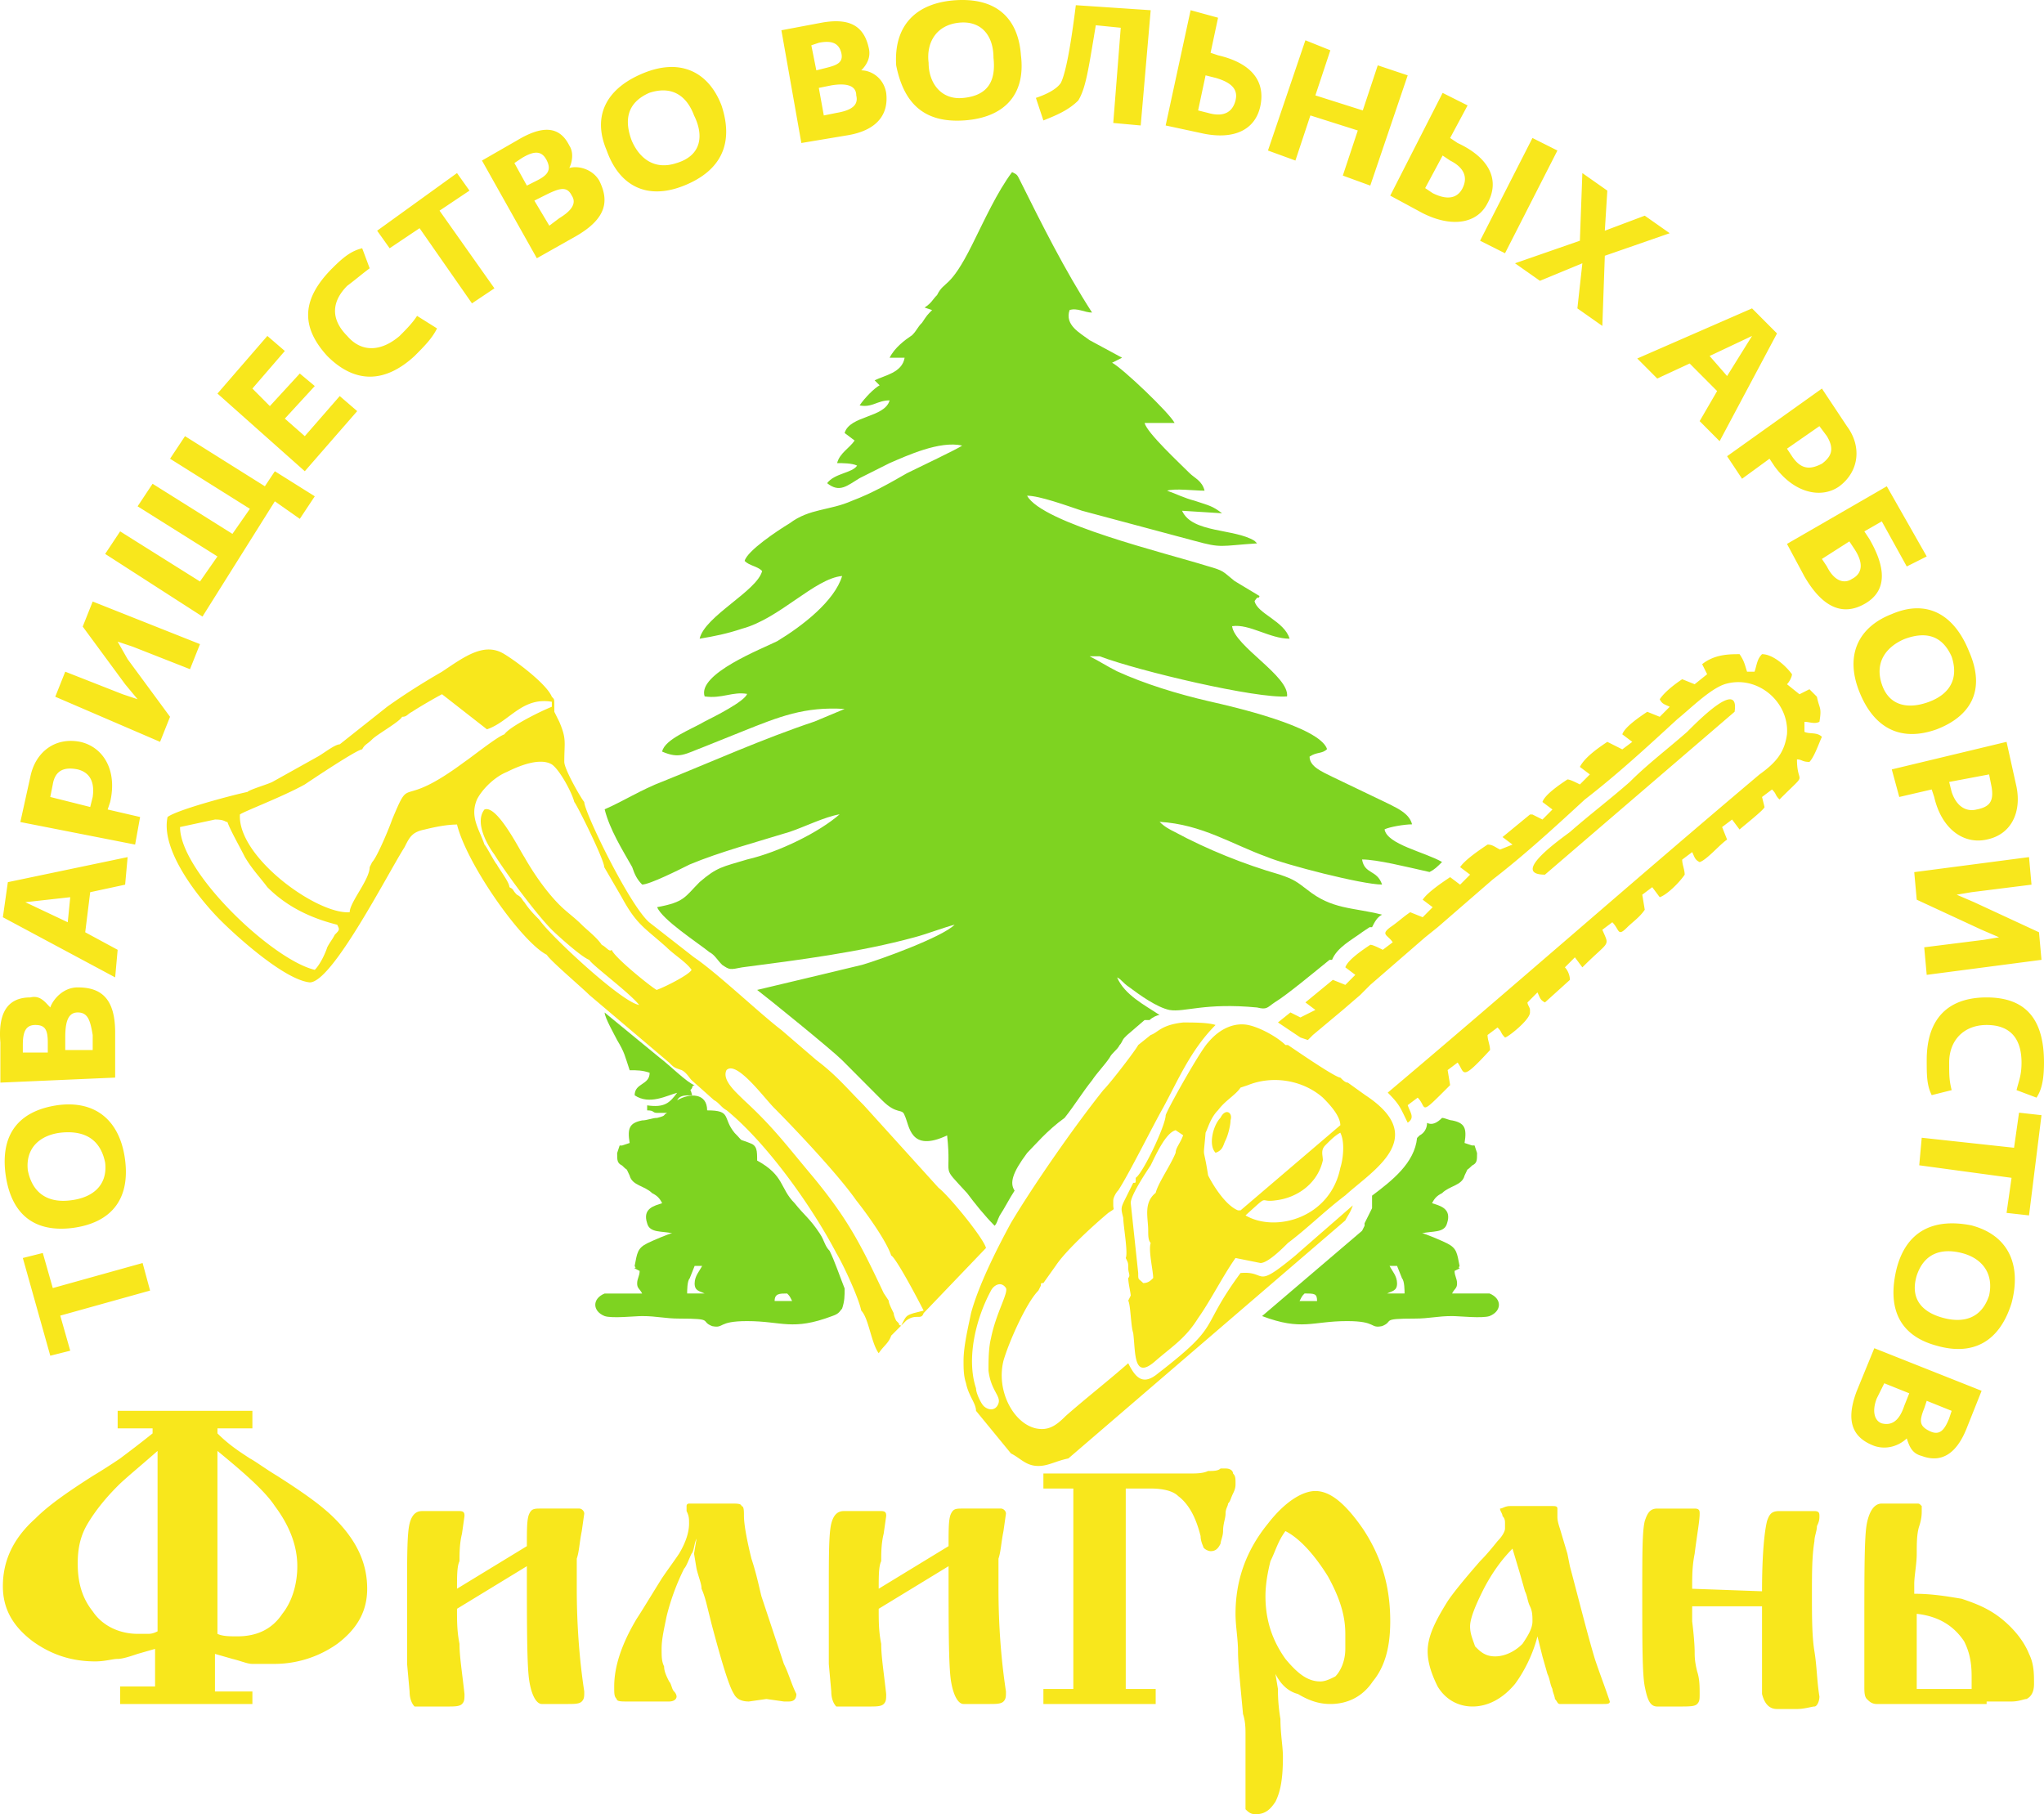 <svg xmlns="http://www.w3.org/2000/svg" width="285" height="253" viewBox="0 0 285 253">
    <g fill="none" fill-rule="evenodd">
        <path fill="#7ED321" d="M109.751 180.38c.349.35.349.35.697 1.05h-2.44c0-1.05.697-1.05 1.743-1.05zm91.32-24.489c.348 0 1.045.35 1.394.35 1.742.35 2.091 1.05 1.742 3.149l1.046.35h.349l.348 1.05c0 1.049 0 1.399-.697 1.749-1.046 1.05-.348 0-1.046 1.399-.348 1.4-2.09 1.4-3.136 2.449-.698.35-1.046.7-1.395 1.4 1.046.35 2.789.699 2.092 2.798-.349 1.4-2.092 1.05-3.486 1.4.349 0 2.789 1.049 3.486 1.399 1.394.7 1.394 1.4 1.742 3.148-.348.7 0 0 0 .35l-.697.35c0 .7.349 1.05.349 1.75 0 .699-.349.699-.697 1.399h5.228c1.743.7 1.743 2.449 0 3.148-1.046.35-4.183 0-5.228 0-2.092 0-3.137.35-5.228.35-4.88 0-2.789.35-4.532 1.05-1.742.35-.697-.7-4.88-.7-4.879 0-6.273 1.4-11.85-.7l13.942-11.894.349-.7v-.35l1.045-2.1v-1.749c2.789-2.098 5.926-4.547 6.274-8.046l.349-.35c.697-.35 1.045-1.05 1.045-1.749.697.35 1.394 0 2.092-.7zm-7.669 24.49h2.44c0-.35 0-1.75-.348-2.1l-.697-1.749h-1.046c.349.7 1.046 1.4 1.046 2.45 0 1.049-.697 1.049-1.395 1.399zm-11.502 0c-.348.35-.348.35-.697 1.05h2.44c0-1.05-.348-1.05-1.743-1.05zM128.921 42.89l1.046.35c-.697.7-.697.7-1.394 1.75-.697.7-.697 1.05-1.395 1.749-1.045.7-2.44 1.75-3.137 3.149h2.092c-.349 2.099-2.789 2.448-4.183 3.148l.697.7c-.697.35-2.091 1.749-2.788 2.799 1.743.35 2.44-.7 4.182-.7-.697 2.449-5.576 2.099-6.273 4.548l1.394 1.05c-.697 1.049-2.091 1.749-2.44 3.148.697 0 2.091 0 2.788.35-.697 1.05-3.137 1.05-4.182 2.449 1.743 1.4 2.788.35 4.53-.7l4.183-2.099c2.44-1.05 6.971-3.149 10.108-2.449-.348.35-6.273 3.149-7.668 3.848-2.44 1.4-4.88 2.8-7.668 3.849-3.137 1.399-5.925 1.05-8.713 3.148-1.743 1.05-5.926 3.849-6.274 5.248.697.7 1.742.7 2.44 1.4-.698 2.798-8.017 6.297-8.714 9.445 2.091-.35 3.834-.7 5.925-1.4 5.228-1.399 10.108-6.996 13.942-7.346-1.046 3.498-5.577 6.997-9.062 9.096-2.091 1.05-11.154 4.548-10.108 7.697 2.44.35 3.834-.7 5.925-.35-.348 1.05-4.53 3.148-5.925 3.848-1.743 1.05-5.577 2.449-5.925 4.198 2.44 1.05 3.137.35 5.925-.7l5.228-2.099c5.228-2.099 8.714-3.498 14.29-3.148l-4.182 1.749c-7.32 2.449-14.29 5.598-21.261 8.396-2.789 1.05-5.577 2.799-8.017 3.849.697 2.798 2.44 5.597 3.834 8.046.349 1.05.697 1.75 1.394 2.449 1.046 0 5.228-2.1 6.623-2.799 4.182-1.75 9.41-3.148 13.942-4.548 2.09-.7 4.88-2.099 6.97-2.449-2.788 2.45-8.365 5.248-12.896 6.297-3.485 1.05-4.182 1.05-6.622 3.15-2.091 2.098-2.091 2.798-5.925 3.498.697 1.749 5.576 4.897 7.32 6.297.696.35 1.045 1.05 1.742 1.749 1.045.7 1.045.7 2.788.35 8.017-1.05 16.382-2.1 24.05-4.198 1.394-.35 4.183-1.4 5.577-1.75-1.743 1.75-10.457 4.898-12.897 5.598-1.394.35-14.639 3.498-14.639 3.498 1.395 1.05 10.457 8.397 11.851 9.796l5.577 5.598c2.091 2.099 2.788 1.05 3.137 2.099.697 1.399.697 5.247 5.925 2.798.697 6.298-1.046 3.849 2.788 8.047 1.046 1.4 2.44 3.148 3.834 4.548.349-.35.349-.7.698-1.4.697-1.05 1.394-2.448 2.09-3.498-.696-1.05-.348-2.449 1.744-5.248 1.045-1.05 2.788-3.148 5.228-4.898 1.394-1.749 2.44-3.498 3.834-5.247.697-1.05 1.743-2.1 2.44-3.149.348-.7 1.045-1.05 1.394-1.749.348-.35.348-.7.697-1.05l.349-.35 2.44-2.098h.696c.349-.35 1.046-.7 1.395-.7-2.092-1.4-4.88-2.799-5.926-5.248.697.35.697.7 1.743 1.4 1.394 1.05 3.834 2.798 5.577 3.148 2.091.35 4.88-1.05 12.199-.35 1.394.35 1.394 0 2.44-.7 1.743-1.049 5.925-4.547 7.668-5.947h.348c.698-1.749 2.789-2.798 4.183-3.848l1.046-.7h.348c.349-.7.697-1.4 1.394-1.749-4.182-1.05-6.97-.7-10.456-3.498-1.394-1.05-1.743-1.4-3.834-2.1-4.88-1.399-10.108-3.498-14.64-5.947-.696-.35-1.393-.7-2.09-1.4 5.925.35 10.108 3.15 14.987 4.899 2.44 1.05 13.245 3.848 16.033 3.848-.697-2.1-2.44-1.4-2.788-3.499 2.091 0 6.274 1.05 9.41 1.75.698-.35 1.046-.7 1.744-1.4-2.44-1.4-7.669-2.449-8.017-4.548.697-.35 2.788-.7 3.834-.7-.349-1.399-1.743-2.098-3.137-2.798l-8.017-3.848c-1.394-.7-3.136-1.4-3.136-2.8 1.045-.699 1.742-.349 2.44-1.049-1.046-3.148-13.245-5.947-16.382-6.647-4.532-1.05-9.063-2.449-12.897-4.198-1.394-.7-2.44-1.4-3.834-2.099h1.395c5.576 2.1 21.958 5.947 26.14 5.598.35-2.8-7.319-6.997-7.667-9.796 2.44-.35 5.228 1.75 8.016 1.75-.697-2.45-4.531-3.5-4.88-5.249.698-1.05.349 0 .698-.7l-3.486-2.098c-1.743-1.4-1.394-1.4-3.834-2.1-5.577-1.749-23.004-5.947-25.095-9.795 1.742 0 5.576 1.4 7.668 2.099l15.684 4.198c3.834 1.05 3.486.7 8.714.35l-.349-.35c-2.788-1.749-8.713-1.05-10.107-4.198l5.576.35c-1.394-1.05-1.742-1.05-3.834-1.75-1.394-.35-2.788-1.049-3.834-1.399 1.046-.35 3.834 0 5.229 0-.349-1.4-1.395-1.749-2.092-2.449-1.394-1.399-5.925-5.597-6.274-6.997h4.183c-.697-1.399-7.32-7.696-8.714-8.396l1.394-.7-4.53-2.448c-1.395-1.05-3.486-2.1-2.79-4.199 1.047-.35 2.092.35 3.138.35-3.834-5.947-6.971-12.244-10.108-18.541-.349-.7-.349-.7-1.046-1.05-2.091 2.799-3.834 6.647-5.576 10.145-3.137 6.298-3.834 4.898-4.88 6.997-.697.7-.697 1.05-1.743 1.75zM98.25 180.382h-2.44c0-.35 0-1.75.349-2.1l.697-1.749H97.9c-.348.7-1.045 1.4-1.045 2.45 0 1.049.697 1.049 1.394 1.399zm-8.017-26.239v.7c1.046 0 .697.35 1.395.35h1.394c-.697.35 0 .35-1.394.7-.698 0-1.395.35-2.092.35-1.742.35-2.091 1.049-1.742 3.148l-1.046.35h-.349l-.348 1.05c0 1.049 0 1.399.697 1.749 1.046 1.05.348 0 1.046 1.399.348 1.4 2.09 1.4 3.136 2.449.698.35 1.046.7 1.395 1.4-1.046.35-2.789.699-2.092 2.798.349 1.4 2.092 1.05 3.486 1.4-.349 0-2.789 1.049-3.486 1.399-1.394.7-1.394 1.4-1.742 3.148.348.7 0 0 0 .35l.697.35c0 .7-.349 1.05-.349 1.75 0 .699.349.699.697 1.399h-5.228c-1.743.7-1.743 2.449 0 3.148 1.046.35 4.183 0 5.228 0 2.092 0 3.137.35 5.228.35 4.88 0 2.789.35 4.532 1.05 1.742.35.697-.7 4.88-.7 4.879 0 6.273 1.4 11.85-.7 1.046-.35 1.046-.7 1.394-1.05.349-1.049.349-1.749.349-2.798-.697-1.75-1.395-3.848-2.092-5.248-.697-.7-.697-1.4-1.394-2.449-1.394-2.099-2.091-2.449-3.485-4.198-2.092-2.099-1.395-3.848-5.229-5.947 0-1.4 0-2.1-1.045-2.45-1.743-.699-.697 0-2.091-1.398-1.743-2.1-.349-3.149-3.834-3.149 0-2.449-2.44-2.449-4.183-1.4.348-.7 1.046-.7 2.091-.7-.348-1.398-.348-.349 0-1.049 0 0 0-.35.349-.35-1.046-.35-3.486-2.798-4.88-3.848l-7.668-6.297c0 .7 1.394 3.149 1.743 3.848 1.045 1.75 1.045 2.1 1.743 4.198 1.045 0 1.742 0 2.788.35 0 1.75-2.091 1.4-2.091 3.149 2.09 1.4 4.53 0 5.925-.35-1.046 1.4-1.743 2.1-4.183 1.75z"/>
        <path fill="#F8E71C" fill-rule="nonzero" d="M138.177 179.973c.348-.699 1.392-1.398 2.088-.35.348.7-1.392 3.495-2.088 6.989-.348 1.398-.348 3.145-.348 4.542.348 2.796 1.74 3.494 1.392 4.543-.348 1.048-1.392 1.048-2.088.349-.348-.35-1.043-1.747-1.043-2.446-1.392-4.193 0-9.783 2.087-13.627zM35.192 237.626h-18.44v-2.446h4.871v-5.241l-2.435.699c-1.044.35-2.088.699-2.783.699-.696 0-1.74.349-3.132.349-3.479 0-6.262-1.048-8.698-2.795C1.792 226.794.4 224.348.4 221.204c0-3.495 1.392-6.64 4.523-9.434 1.74-1.748 4.175-3.495 8.002-5.94a84.253 84.253 0 0 0 3.827-2.446c1.392-1.049 2.784-2.097 4.523-3.494v-.7h-4.87v-2.445h18.787v2.446h-4.87v.699c1.739 1.747 3.479 2.795 4.522 3.494.696.349 2.088 1.397 3.827 2.446 3.828 2.445 6.263 4.192 8.003 5.94 3.131 3.144 4.523 6.289 4.523 9.783 0 3.145-1.392 5.59-4.175 7.687a15.18 15.18 0 0 1-8.698 2.795h-3.132c-.696 0-1.391-.35-2.783-.698l-2.436-.7v5.242h5.22v1.747zm-14.265-57.653l-1.043-3.843-12.525 3.494-1.392-4.892-2.784.699 3.828 13.627 2.783-.699-1.392-4.892 12.525-3.494zm-3.479-18.17c-.696-5.59-4.175-8.385-9.394-7.686-4.87.699-8.002 3.494-7.306 9.434.696 5.59 3.827 8.386 9.394 7.687 5.219-.699 8.002-3.844 7.306-9.434zm-2.783.35c.348 3.145-1.74 4.892-4.871 5.241-2.783.35-5.219-.699-5.915-4.193-.348-3.144 1.74-4.891 4.523-5.24 3.132-.35 5.567.698 6.263 4.192zm1.392-11.88v-6.29c0-4.891-2.088-6.289-5.22-6.289-2.087 0-3.478 1.747-3.826 2.796-.696-.7-1.392-1.747-2.784-1.398-3.131 0-4.523 2.096-4.175 6.29v5.59l16.005-.699zm-3.132-3.843H9.098v-1.747c0-2.097.348-3.495 1.74-3.495 1.391 0 1.74 1.049 2.087 3.145v2.097zm-6.262.35h-3.48v-1.05c0-1.746.348-2.794 1.74-2.794s1.74.698 1.74 2.445v1.398zm9.394-10.483l.348-3.844-4.523-2.446.695-5.59 4.871-1.048.348-3.844-16.7 3.494-.696 4.892 15.657 8.386zm-6.61-7.687l-5.916-2.796 6.263-.698-.348 3.494zm9.393-10.832l.696-3.844-4.523-1.048.348-1.048c1.044-4.542-1.044-7.687-4.175-8.386-3.48-.699-6.263 1.398-6.959 4.892l-1.391 6.29 16.004 3.144zm-11.83-6.639l.349-1.747c.347-2.096 1.74-2.446 3.479-2.096 1.391.349 2.435 1.397 2.087 3.843l-.348 1.398-5.566-1.398zm15.31-7.687l1.39-3.494-5.914-8.036-1.391-2.446 2.087.698 8.002 3.145 1.392-3.494-14.96-5.94-1.392 3.494 5.914 8.037 1.74 2.096-2.088-.699-8.002-3.144-1.392 3.494 14.613 6.29zm19.483-31.097l2.087-3.145-5.566-3.494-1.392 2.096-11.134-6.988-2.087 3.145 11.133 6.988-2.435 3.494-11.134-6.988-2.087 3.144 11.133 6.989-2.435 3.494-11.134-6.988-2.087 3.144 13.569 8.736 10.09-16.073 3.479 2.446zm.696-6.64l7.306-8.385-2.435-2.097-4.871 5.59-2.784-2.445 4.175-4.542-2.087-1.747-4.175 4.542-2.436-2.446 4.523-5.241-2.435-2.096-6.959 8.036L42.5 65.716zm15.308-16.072c1.392-1.398 2.436-2.446 3.131-3.844l-2.783-1.747c-.696 1.048-1.392 1.747-2.435 2.796-2.436 2.096-5.22 2.445-7.307 0-2.435-2.446-2.087-4.892 0-6.989 1.392-1.048 1.74-1.397 3.132-2.446L50.5 34.618c-1.392.35-2.436 1.048-4.175 2.795-4.175 4.193-4.523 8.037-.696 12.23 3.827 3.843 8.002 3.843 12.177 0zm8.002-7.338l3.132-2.096-7.655-10.832 4.175-2.795-1.74-2.446-11.133 8.036 1.74 2.446 4.175-2.795 7.306 10.482zm9.046-6.29l5.567-3.144c4.175-2.446 4.523-4.892 3.131-7.687-1.043-1.747-3.13-2.096-4.175-1.747.348-.699.696-2.097 0-3.145-1.391-2.795-3.827-2.795-7.306-.699l-4.87 2.796 7.653 13.627zm1.74-4.542l-2.088-3.494 1.392-.699c2.088-1.048 3.131-1.397 3.827 0 .696 1.049 0 2.097-1.74 3.145l-1.391 1.048zm-3.131-5.59l-1.74-3.145 1.044-.699c1.74-1.048 2.783-1.048 3.479.35.696 1.397 0 2.096-1.392 2.795l-1.391.699zm21.919 0c5.219-2.097 6.958-5.94 5.219-11.181-1.74-4.543-5.567-6.64-10.786-4.543-5.219 2.097-7.306 5.94-5.219 10.832 1.74 4.892 5.567 6.988 10.786 4.892zm-1.044-3.145c-3.131 1.048-5.219-.699-6.263-3.145-1.043-2.795-.695-5.24 2.436-6.638 3.131-1.049 5.219.349 6.262 3.144 1.392 2.796 1.044 5.59-2.435 6.64zm17.396-2.795l6.263-1.048c4.523-.7 5.914-3.145 5.566-5.94-.348-2.097-2.087-3.145-3.479-3.145.696-.699 1.392-1.747 1.044-3.145-.696-3.144-2.783-4.193-6.61-3.494l-5.567 1.048 2.783 15.724zm3.131-3.844l-.696-3.843 1.74-.35c2.088-.349 3.48 0 3.48 1.398.347 1.398-.697 2.097-2.784 2.446l-1.74.35zm-1.043-6.29l-.696-3.493 1.043-.35c1.74-.349 2.784 0 3.132 1.398.348 1.398-.696 1.747-2.088 2.097l-1.391.349zm20.527 6.99c5.567-.35 8.698-3.495 8.002-9.086-.348-4.891-3.131-8.036-9.046-7.687-5.567.35-8.698 3.495-8.35 9.085 1.044 5.241 3.827 8.037 9.394 7.687zm0-3.146c-3.131.35-4.871-2.096-4.871-4.891-.348-2.796 1.044-5.241 4.175-5.59 3.131-.35 4.871 1.746 4.871 4.89.348 3.146-.696 5.242-4.175 5.591zm11.133 3.145c1.74-.699 3.48-1.397 4.871-2.795 1.044-1.747 1.392-4.193 2.436-10.482l3.479.349-1.044 13.278 3.827.349 1.392-16.073-10.438-.699c-.695 5.59-1.391 9.434-2.087 10.832-.696 1.048-2.436 1.747-3.48 2.096l1.044 3.145zm17.049.699l4.87 1.048c4.523 1.048 7.655-.35 8.35-3.843.696-3.494-1.391-5.94-5.914-6.989l-1.044-.349 1.044-4.892-3.827-1.048-3.48 16.073zm6.958-6.639c2.435.699 3.131 1.747 2.783 3.145-.348 1.398-1.391 2.446-3.827 1.747l-1.391-.35 1.043-4.891 1.392.35zm7.306 10.133l3.828 1.398 2.087-6.29 6.61 2.097-2.087 6.29 3.827 1.397 5.219-15.374-4.175-1.398-2.088 6.29-6.61-2.097 2.087-6.29-3.479-1.397-5.219 15.374zm17.049 6.29l4.523 2.445c4.175 2.097 7.654 1.398 9.045-1.397 1.74-3.145.348-6.29-4.175-8.386l-1.043-.699 2.435-4.542-3.48-1.747-7.305 14.325zm12.525 6.289l3.479 1.747 7.306-14.326-3.479-1.747-7.306 14.326zm-4.175-11.181c2.087 1.048 2.435 2.446 1.74 3.843-.697 1.398-2.088 1.747-4.176.7l-1.044-.7 2.436-4.542 1.044.699zm9.046 14.326l3.479 2.445 5.914-2.445-.695 6.289 3.479 2.446.348-9.784 9.046-3.144-3.48-2.446-5.566 2.096.348-5.59-3.48-2.446-.347 9.434-9.046 3.145zm17.048 13.277l2.783 2.795 4.523-2.096 3.827 3.844-2.435 4.192 2.783 2.796 8.002-15.025-3.479-3.494-16.004 6.988zm10.09-.35l5.914-2.794-3.479 5.59-2.435-2.795zm2.435 13.977l2.087 3.145 3.828-2.795.695 1.048c2.784 3.843 6.611 4.542 9.046 2.795 2.784-2.096 3.132-5.59 1.044-8.386l-3.479-5.24-13.221 9.433zm12.873-4.193l1.044 1.398c1.044 1.747.696 2.795-.696 3.843-1.392.7-2.783 1.049-4.175-1.048l-.696-1.048 4.523-3.145zm-4.523 16.423l2.436 4.542c2.435 4.193 5.218 5.59 8.35 3.843 3.13-1.747 3.13-4.891.695-9.084l-.695-1.048 2.435-1.398 3.48 6.29 2.783-1.398-5.567-9.784-13.917 8.037zm9.394.698c1.392 2.097 1.044 3.495-.348 4.193-1.044.7-2.435.35-3.48-1.747l-.695-1.048 3.827-2.446.696 1.048zm.696 19.917c2.087 5.241 5.914 6.988 10.785 5.241 4.523-1.747 6.959-5.241 4.523-10.832-2.087-5.24-5.914-7.337-10.785-5.24-4.523 1.746-6.61 5.59-4.523 10.83zm3.131-1.048c-1.044-3.145.696-5.242 3.131-6.29 2.784-1.048 5.22-.699 6.61 2.446 1.045 3.145-.347 5.241-3.13 6.29-2.784 1.048-5.567.698-6.61-2.446zm1.392 11.88l1.044 3.843 4.523-1.048.347 1.048c1.044 4.542 4.176 6.639 7.307 5.94 3.479-.699 4.87-3.843 4.175-7.338l-1.392-6.289-16.004 3.844zm13.569.698l.348 1.747c.348 2.097-.348 2.796-2.088 3.145-1.392.35-2.783-.35-3.48-2.446l-.347-1.397 5.567-1.049zm-10.438 13.627l.348 3.844 9.046 4.193 2.435 1.048-2.087.35-8.35 1.048.348 3.843 16.004-2.096-.348-3.844-9.046-4.193-2.435-1.048 2.087-.35 8.35-1.047-.348-3.844-16.004 2.096zm1.74 26.206c0 2.097 0 3.494.696 4.892l2.783-.699c-.348-1.397-.348-2.096-.348-3.843 0-3.145 2.088-5.241 5.219-5.241 3.479 0 4.87 2.096 4.87 5.24 0 1.748-.347 2.447-.695 3.844l2.783 1.048c.696-1.048 1.044-2.445 1.044-4.891 0-5.94-2.435-9.085-8.002-9.085-5.219 0-8.35 2.795-8.35 8.735zm-.696 10.832l-.348 3.844 12.873 1.747-.696 4.891 3.131.35 1.74-13.977-3.131-.35-.696 4.893-12.873-1.398zm-3.48 18.17c-1.391 5.59.349 9.433 5.567 10.831 4.871 1.398 8.698-.35 10.438-5.94 1.392-5.241-.348-9.434-5.567-10.832-5.219-1.048-9.046.7-10.437 5.94zm2.784 1.048c1.044-3.145 3.48-3.844 6.263-3.145 2.783.699 4.523 2.795 3.827 5.94-1.044 3.145-3.48 3.843-6.263 3.145-2.783-.7-4.87-2.446-3.827-5.94zm-5.915 10.133l-2.435 5.94c-1.74 4.542-.348 6.638 2.435 7.687 2.088.698 3.827-.35 4.523-1.049.348 1.049.696 2.097 2.088 2.446 2.783 1.048 4.87-.35 6.262-3.843l2.088-5.241-14.96-5.94zm1.392 4.891l3.48 1.398-.697 1.747c-.695 2.096-1.74 2.795-3.13 2.446-1.045-.35-1.393-1.747-.697-3.494l1.044-2.097zm5.915 2.446l3.479 1.398-.348 1.048c-.696 1.747-1.392 2.446-2.783 1.747-1.392-.699-1.392-1.398-.696-3.145l.348-1.048zM30.32 202.335v25.507c.696.35 1.74.35 2.784.35 2.783 0 4.87-1.048 6.262-3.145 1.392-1.747 2.088-4.193 2.088-6.639 0-2.795-1.044-5.59-3.131-8.386-1.392-2.096-4.175-4.542-8.003-7.687zm-8.35 0c-2.783 2.446-4.523 3.844-5.566 4.892-1.74 1.747-3.132 3.494-4.176 5.241-1.043 1.747-1.391 3.494-1.391 5.59 0 2.796.696 4.893 2.087 6.64 1.392 2.096 3.827 3.144 6.263 3.144h1.392c.347 0 .695 0 1.391-.349v-25.158zm41.75 19.218l9.743-5.94c0-2.446 0-3.843.348-4.542.347-.7.695-.7 1.74-.7h5.218c.348 0 .696.35.696.7l-.348 2.446c-.348 1.747-.348 2.795-.696 3.843v4.193c0 4.892.348 9.784 1.044 14.326 0 .699 0 1.048-.348 1.398-.348.349-1.044.349-2.088.349h-3.479c-.696 0-1.392-1.048-1.74-3.145-.347-2.096-.347-7.687-.347-16.073l-9.742 5.94c0 1.747 0 3.145.348 4.892 0 1.747.348 3.844.696 6.988 0 .7 0 1.049-.348 1.398-.348.35-1.044.35-2.088.35h-4.523c-.348-.35-.696-1.049-.696-2.097l-.348-3.844v-5.24-4.543c0-5.241 0-8.386.348-9.784.348-1.397 1.044-1.747 1.74-1.747h5.219c.696 0 .696.35.696.7l-.348 2.445c-.348 1.398-.348 2.795-.348 3.843-.348.7-.348 2.097-.348 3.844zm33.401-6.988c-.348.699-.348 1.747-.696 2.096-.347.7-.695 1.747-1.043 2.097a32.482 32.482 0 0 0-2.436 6.639c-.348 1.747-.696 3.144-.696 4.542 0 1.048 0 1.747.348 2.446 0 .699.348 1.397.696 2.096.348.35.348 1.048.696 1.398.348.35.348.699.348.699 0 .35-.348.699-1.044.699h-5.914c-.696 0-1.392 0-1.392-.35-.348-.35-.348-.699-.348-1.747 0-2.795 1.044-5.94 3.131-9.434.696-1.048 1.74-2.795 3.48-5.59.695-1.049 1.739-2.447 2.435-3.495 1.044-1.747 1.392-3.144 1.392-4.193 0-.698 0-1.048-.348-1.747v-.699c0-.349.348-.349.348-.349h5.915c.695 0 1.39 0 1.39.35.349 0 .349.698.349 1.397 0 1.048.348 3.145 1.044 5.94.695 2.097 1.043 3.844 1.391 5.241l3.132 9.434c.695 1.398 1.043 2.796 1.74 4.193 0 .7-.349 1.049-1.045 1.049h-.695l-2.436-.35-2.435.35c-1.044 0-1.74-.35-2.088-1.049-.696-1.048-1.74-4.542-3.131-9.783l-.696-2.796c-.348-1.397-.696-2.096-.696-2.096 0-.699-.348-1.398-.696-2.795l-.348-2.097.348-2.096zm25.399 6.988l9.741-5.94c0-2.446 0-3.843.348-4.542.348-.7.696-.7 1.74-.7h5.219c.348 0 .696.35.696.7l-.348 2.446c-.348 1.747-.348 2.795-.696 3.843v4.193c0 4.892.348 9.784 1.044 14.326 0 .699 0 1.048-.348 1.398-.348.349-1.044.349-2.088.349h-3.48c-.695 0-1.39-1.048-1.739-3.145-.348-2.096-.348-7.687-.348-16.073l-9.741 5.94c0 1.747 0 3.145.348 4.892 0 1.747.347 3.844.695 6.988 0 .7 0 1.049-.348 1.398-.347.35-1.043.35-2.087.35h-4.523c-.348-.35-.696-1.049-.696-2.097l-.348-3.844v-5.24-4.543c0-5.241 0-8.386.348-9.784.348-1.397 1.044-1.747 1.74-1.747h5.219c.695 0 .695.35.695.7l-.348 2.445c-.347 1.398-.347 2.795-.347 3.843-.348.7-.348 2.097-.348 3.844zm55.32 11.88l.347 2.096c0 .7 0 2.097.348 4.193 0 2.097.348 3.844.348 5.242 0 3.144-.348 4.891-1.044 6.289-.696 1.048-1.392 1.747-2.783 1.747-.696 0-1.044-.35-1.392-.699v-.35-1.397V243.915v-2.096c0-.699 0-1.747-.348-2.795-.348-3.844-.696-6.989-.696-8.736 0-1.747-.348-3.494-.348-5.24 0-4.543 1.392-8.736 4.523-12.58 2.436-3.144 4.871-4.542 6.61-4.542 2.088 0 4.176 1.747 6.611 5.241 2.784 4.193 3.828 8.386 3.828 12.928 0 3.494-.696 6.29-2.436 8.386-1.392 2.097-3.48 3.145-5.915 3.145-1.391 0-2.783-.35-4.523-1.398-1.391-.35-2.435-1.397-3.13-2.795zm1.39-19.916c-1.043 1.397-1.39 2.795-2.087 4.192-.348 1.398-.696 3.145-.696 4.892 0 3.494 1.044 6.29 2.784 8.736 1.74 2.096 3.131 3.144 4.87 3.144.697 0 1.392-.35 2.088-.699.696-.698 1.392-2.096 1.392-3.843v-2.097c0-2.445-.696-4.891-2.436-8.036-1.74-2.795-3.827-5.241-5.914-6.29zm31.314-3.495h5.914c.348 0 .696 0 .696.35v1.048c0 .35 0 .699.348 1.747l1.044 3.494.348 1.747c1.392 5.241 2.435 9.434 3.48 12.929.695 2.096 1.39 3.843 2.087 5.94 0 .349-.348.349-1.044.349h-5.915c-.348 0-.348-.35-.696-.699 0-.35-.348-1.048-.348-1.398-.347-.698-.347-1.397-.695-2.096l-.696-2.446-.696-2.795c-.696 2.795-2.088 5.241-3.131 6.639-1.74 2.096-3.828 3.144-5.915 3.144-2.088 0-3.827-1.048-4.871-2.795-.696-1.398-1.392-3.145-1.392-4.892 0-2.096 1.044-4.193 2.784-6.988.696-1.048 2.087-2.795 4.523-5.59.348-.35 1.043-1.049 2.435-2.796.696-.699 1.044-1.397 1.044-1.747v-.699c0-.35 0-.698-.348-1.048 0-.35-.348-.699-.348-1.048.348 0 .696-.35 1.392-.35zm.348 5.94c-1.74 1.747-3.132 3.844-4.175 5.94-1.044 2.097-1.74 3.844-1.74 4.892 0 1.048.348 1.747.696 2.795.696.7 1.392 1.398 2.783 1.398 1.392 0 2.784-.699 3.827-1.747.696-1.048 1.392-2.096 1.392-3.145 0-.698 0-1.397-.348-2.096-.348-.699-.348-1.398-.696-2.097l-.696-2.445-1.043-3.495zM245.685 224h-9.742v2.096c.348 2.796.348 4.193.348 4.193 0 .7 0 1.398.348 2.796.348 1.048.348 2.096.348 3.144 0 .7 0 1.049-.348 1.398-.348.35-1.044.35-2.783.35h-2.784c-1.044 0-1.392-1.049-1.74-2.796-.347-1.747-.347-6.29-.347-12.928 0-5.59 0-8.735.348-10.133.347-1.048.695-1.747 1.74-1.747h5.218c.696 0 .696.35.696.699 0 1.048-.348 2.795-.696 5.59-.348 1.747-.348 3.145-.348 4.892l9.742.35c0-5.242.348-8.386.696-9.784.348-1.048.696-1.398 1.74-1.398h4.87c.696 0 .696.35.696.7 0 .349 0 .698-.348 1.397 0 .699-.348 1.397-.348 2.096-.348 2.097-.348 4.543-.348 7.338 0 3.145 0 5.94.348 8.036.348 2.097.348 4.193.696 6.29 0 .699-.348 1.397-.696 1.397s-1.391.35-2.435.35h-2.784c-1.043 0-1.74-.7-2.087-2.097v-12.23zm31.313 13.627h-15.309c-.696 0-1.044-.35-1.391-.699-.348-.35-.348-1.048-.348-1.747v-8.036c0-8.037 0-12.929.348-14.676.347-1.747 1.043-2.795 2.087-2.795H267.256c.348 0 .348 0 .696.35v.698c0 .35 0 1.049-.348 2.097s-.348 2.446-.348 3.843c0 1.398-.348 3.145-.348 4.193v1.398c2.436 0 4.523.35 6.61.699 2.088.698 3.828 1.397 5.567 2.795 1.74 1.398 3.132 3.145 3.827 4.892.696 1.397.696 2.795.696 4.193 0 1.048-.348 1.747-1.043 2.096-.348 0-1.044.35-2.088.35h-3.479v.349zm-9.742-2.097h7.654v-1.747c0-2.096-.348-3.494-1.043-4.891-1.392-2.097-3.48-3.494-6.611-3.844v10.482zm-122.12-30.049h20.875c.696 0 1.74 0 2.435-.35.696 0 1.392 0 1.74-.349h.696c.696 0 1.043.35 1.043.7.348.349.348.698.348 1.397 0 .35 0 .699-.348 1.397-.347.7-.347 1.049-.695 1.398 0 .35-.348.699-.348 1.398s-.348 1.397-.348 2.446c0 .698-.348 1.397-.348 1.747-.348.698-.696 1.048-1.392 1.048-.348 0-1.044-.35-1.044-.699 0 0-.348-.699-.348-1.398-.695-2.795-1.74-4.542-3.13-5.59-.697-.699-2.088-1.048-3.828-1.048h-3.479v27.952h4.175v2.097h-15.657v-2.097h4.175v-27.952h-4.175v-2.097h-.347zm-17.744-22.362c-1.044.35-1.044.35-1.74 1.747-1.044-.35 0 .35-.348-.35l-.348-.349s-.348-.699-.348-1.048c-.348-.699-.696-1.398-.696-1.747l-.696-1.048c-3.13-6.64-4.87-10.133-9.741-16.073-3.828-4.543-5.567-6.989-9.742-10.832-1.044-1.048-3.131-2.795-2.436-4.193 1.392-1.398 5.22 3.843 6.61 5.241 3.132 3.145 9.047 9.434 11.482 12.928 1.392 1.747 4.175 5.59 4.871 7.687.696.35 3.827 6.29 4.523 7.687l-1.391.35zm-43.49-51.364c-.697-1.048-2.088-2.096-2.784-2.795-1.044-1.048-2.088-1.747-3.131-2.795-1.74-1.747-3.48-4.193-4.871-6.639-.696-1.048-3.827-7.338-5.567-6.639-1.392 1.747.348 4.892 1.392 6.29 1.74 2.795 5.914 8.385 8.002 10.482.696.699 4.175 3.843 5.219 4.193.348.699 5.566 4.542 6.958 6.29-2.435-.35-12.525-9.784-13.917-11.88-.696-.7-1.391-1.398-2.087-2.447-.348-.349-.348-.698-1.044-1.048-.696-.699-.348-.699-1.044-1.048 0-.699-1.391-2.446-1.74-3.145-.347-.35-1.391-2.446-1.739-2.795-.696-2.097-2.088-3.844-1.044-6.29.696-1.397 2.436-3.144 4.175-3.843 1.392-.699 4.523-2.096 6.263-1.048 1.044.699 2.783 3.843 3.131 5.241.348.35 4.175 8.036 4.175 9.085l2.436 4.193c2.087 3.843 3.131 4.193 6.262 6.988 1.044 1.048 2.784 2.096 3.48 3.144-.348.7-3.828 2.446-4.871 2.796-.696-.35-5.915-4.543-6.263-5.59-.348.349-.696-.35-1.392-.7zM47.37 103.801c-.696 0-2.436 1.398-3.132 1.748l-6.262 3.494c-.696.35-3.132 1.048-3.48 1.397-1.74.35-9.741 2.446-11.133 3.494-1.044 4.892 4.87 11.88 7.306 14.326 2.436 2.446 9.046 8.386 12.525 8.736 3.132 0 10.786-15.025 13.221-18.869.696-1.397 1.044-2.096 2.784-2.446 1.392-.349 3.131-.698 4.523-.698 1.392 5.59 9.046 16.422 12.525 18.169.348.699 4.87 4.542 5.915 5.59l11.133 9.435c.696.699.696.699 1.74 1.048.696.35 1.044 1.048 1.391 1.398l3.132 2.795c.696.35 1.044 1.048 1.74 1.398 5.566 4.542 11.829 13.277 15.308 19.916 1.044 1.747 3.131 6.29 3.48 8.036 1.043 1.049 1.39 4.543 2.435 5.94.695-1.048 1.391-1.397 1.74-2.446l1.043-1.048 1.044-1.048c1.391-1.048 2.087 0 2.435-1.048l8.698-9.085c-.348-1.398-5.219-7.338-6.61-8.386l-10.438-11.53c-2.435-2.446-3.827-4.193-6.61-6.29l-4.871-4.193c-2.784-2.096-9.046-8.036-12.178-10.133l-6.262-4.891c-2.784-2.446-9.046-15.374-9.046-16.772-.348-.35-2.784-4.542-2.784-5.59 0-2.796.348-3.145-.695-5.591l-.696-1.398v-1.048c0-.699 0-.699-.348-1.048-.696-1.747-4.871-4.892-6.61-5.94-2.784-1.747-5.567.35-8.699 2.446-2.435 1.397-5.219 3.144-7.654 4.891l-6.61 5.241c.347 0 .347 0 0 0 .347 0 .347 0 0 0zm-15.657 10.832c.348 1.048 1.74 3.494 2.436 4.892 1.043 1.747 2.087 2.795 3.13 4.193 2.436 2.446 5.568 4.193 9.743 5.241.348.699.348.699-.348 1.398-.348.699-.696 1.048-1.044 1.747-.348 1.048-1.044 2.446-1.74 3.144-5.914-1.397-18.787-13.627-18.787-19.916l4.87-1.048c1.392 0 1.392.35 1.74.35-.348 0 0 0 0 0zm17.048 12.579c-4.523.35-15.656-7.687-15.308-13.627.348-.35 5.914-2.446 9.046-4.193 1.043-.699 7.306-4.892 8.002-4.892.348-.699.696-.699 1.392-1.397.695-.7 3.827-2.446 4.175-3.145.695 0 .695-.35 1.391-.699 1.044-.699 3.48-2.096 4.175-2.446l6.263 4.892c3.131-1.048 4.87-4.542 9.046-3.843v.698c-1.74.7-5.915 2.796-6.61 3.844-1.044.35-4.524 3.145-5.567 3.843-9.394 6.989-7.307 1.398-10.09 8.037-.348 1.048-2.088 5.241-2.783 5.94l-.348.699c0 1.747-2.784 4.891-2.784 6.289zm124.904 42.279c3.48-3.145 1.74-1.747 4.175-2.097 3.131-.35 5.915-2.446 6.61-5.59 0-.7-.347-1.398.349-2.097.695-.699 1.391-1.397 2.087-1.747.696 1.398.348 3.844 0 4.892-1.392 6.988-9.046 9.085-13.22 6.639zm7.654-24.808l1.044.349.696-.699 4.175-3.494 2.435-2.096 1.392-1.398 7.654-6.639 1.74-1.397 7.654-6.64c4.523-3.493 8.698-7.337 12.873-11.18 4.523-3.495 8.698-7.338 12.874-11.182 1.74-1.397 4.523-4.193 6.61-4.891 4.523-1.398 9.046 2.446 8.698 6.988-.348 2.446-1.392 3.843-3.827 5.59-17.396 14.676-34.444 29.7-51.84 44.376 1.74 1.747 1.74 2.096 2.783 4.193 1.044-.7.348-1.398 0-2.446l1.392-1.049c1.391 1.398 0 2.796 4.523-1.747l-.348-2.096 1.391-1.048c1.044 1.397.348 2.795 4.523-1.747 0-.7-.348-1.398-.348-2.097l1.392-1.048c.696.699.348.699 1.044 1.398.348 0 3.48-2.446 3.48-3.495v-.349c0-.35-.349-.699-.349-1.048l1.392-1.398c.348.699.348 1.048 1.044 1.398l3.479-3.145c0-.699-.348-1.398-.696-1.747l1.392-1.398 1.043 1.398c3.828-3.843 3.828-2.795 2.784-5.241l1.392-1.048c1.043 1.048.695 2.096 2.087.699.696-.7 1.74-1.398 2.436-2.446l-.348-2.097 1.391-1.048 1.044 1.398c1.044-.35 2.783-2.097 3.48-3.145 0-.699-.349-1.398-.349-2.097l1.392-1.048c.348.699.348 1.048 1.044 1.398 1.044-.35 2.783-2.446 3.827-3.145l-.696-1.747 1.392-1.048 1.044 1.397c.347-.349 3.479-2.795 3.479-3.144l-.348-1.398 1.392-1.048c.695.699.347.699 1.043 1.398 4.175-4.193 2.436-1.748 2.436-5.591.696 0 .696.35 1.74.35.695-.7 1.391-2.796 1.739-3.495-.696-.699-1.74-.35-2.435-.699v-1.397c.695 0 1.391.35 2.087 0 .348-2.097 0-1.747-.348-3.494l-1.044-1.049-1.391.7-1.74-1.398c.348-.35.696-1.049.696-1.398-1.044-1.398-2.783-2.795-4.175-2.795-.696.699-.696 1.397-1.044 2.446h-1.044c-.348-1.049-.348-1.398-1.043-2.446-1.392 0-3.48 0-5.22 1.397l.697 1.398-1.74 1.398-1.74-.7c-1.043.7-2.435 1.748-3.13 2.796.347.699.695.699 1.39 1.048l-1.39 1.398-1.74-.699c-1.044.699-3.132 2.097-3.48 3.145l1.392 1.048-1.392 1.048-2.087-1.048c-1.044.699-3.132 2.097-3.827 3.494l1.391 1.048-1.391 1.398c-.696-.35-1.392-.699-1.74-.699-1.044.7-3.131 2.097-3.48 3.145l1.392 1.048-1.391 1.398-1.392-.699h-.348l-3.827 3.145 1.392 1.048-1.74.699c-.696-.35-1.044-.7-1.74-.7-1.043.7-3.13 2.097-3.827 3.146l1.392 1.048-1.392 1.398-1.391-1.049c-1.044.7-3.132 2.097-3.827 3.145l1.391 1.048-1.391 1.398-1.74-.699c-1.044.699-1.74 1.398-2.783 2.097-1.392 1.048-.348 1.048.347 2.096l-1.391 1.048c-.696-.35-1.392-.699-1.74-.699-1.044.7-3.131 2.097-3.48 3.145l1.393 1.048-1.392 1.398-1.74-.699-3.827 3.145 1.392 1.048-2.088 1.048-1.391-.699-1.74 1.398 3.131 2.097zm-20.18 21.663c-1.739 1.398-1.043 3.494-1.043 5.241 0 .7 0 1.398.348 1.747-.348 1.049.348 3.844.348 4.892-.348.35-.696.699-1.392.699-.696-.699-.696-.35-.696-1.398l-1.043-9.783c0-1.049 2.087-4.193 2.783-5.241.696-1.398 2.088-4.543 3.48-4.892l1.043.699c-.348 1.048-1.044 1.747-1.044 2.445-.696 1.748-2.435 4.193-2.783 5.591zm-2.782-2.096v.349c0 .35 0 .35-.348.35l-1.044 2.096c-.696 1.398-.696 1.398-.348 2.795 0 1.048.696 4.892.348 5.59.348.7.348.7.348 1.398 0 .7.348 1.049 0 1.398 0 .699.348 2.097.348 2.446l-.348.699c.348.699.348 3.494.696 4.542.348 2.795 0 6.639 3.13 3.844 2.436-2.097 4.176-3.145 5.916-5.94 1.74-2.446 3.479-5.94 5.218-8.386l3.48.699c1.043 0 3.13-2.097 3.827-2.796 2.783-2.096 5.219-4.542 8.002-6.639 3.827-3.494 11.83-8.036 2.783-13.976l-2.435-1.747c-.348 0-.696-.35-1.044-.699-.696 0-6.262-3.843-7.306-4.542h-.348c-1.044-1.048-3.48-2.446-5.219-2.795-1.74-.35-3.827.349-5.567 2.445-1.044 1.049-5.566 9.085-5.914 10.133 0 1.398-3.132 8.037-4.175 8.736zm10.09-.35c-.697-4.542-.697-1.747-.349-5.94.348-.699.696-2.096 1.74-3.144 1.044-1.398 2.435-2.097 3.131-3.145l1.044-.35c3.48-1.397 7.654-.698 10.438 1.747.695.7 2.435 2.446 2.435 3.844l-13.917 11.88h-.348c-1.74-.699-3.479-3.494-4.175-4.892zm1.739-8.036c-1.044 1.048-1.74 3.843-.696 4.891 1.044-.349 1.044-1.048 1.392-1.747.348-.698.696-2.096.696-2.795.347-1.048-.696-1.747-1.392-.35zm45.23-33.893l26.442-22.712c.696-4.542-4.871 1.048-6.61 2.795-2.784 2.446-5.568 4.543-8.003 6.989-2.783 2.446-5.567 4.542-8.35 6.988-1.392 1.048-8.35 5.94-3.48 5.94zm-79.326 74.774l4.87 5.94c1.392.699 2.088 1.747 3.828 1.747 1.391 0 2.435-.699 4.175-1.048l38.619-33.194c.348-.7.696-1.049 1.044-2.097-2.784 2.446-5.22 4.542-8.002 6.988-5.915 4.892-3.828 2.097-7.655 2.446-5.914 8.037-2.435 6.988-11.481 13.977-2.088 1.747-3.131.698-4.175-1.398-2.784 2.446-5.915 4.892-8.698 7.338-1.392 1.397-2.436 2.096-4.175 1.747-3.132-.7-5.567-5.241-4.523-9.434.696-2.446 3.131-8.037 4.87-9.784l.349-.699c0-.35 0-.35.347-.35l1.74-2.445c1.392-2.096 5.219-5.59 7.306-7.338 1.044-.698.696-.35.696-1.048v-.699c0-.35.348-1.048.696-1.397 1.392-2.097 4.871-9.085 6.263-11.53 2.087-3.844 3.827-8.037 7.306-11.531-1.044-.35-3.131-.35-4.523-.35-3.131.35-3.48 1.398-4.523 1.747l-1.74 1.398c-.347.699-3.827 5.241-4.87 6.29-4.176 5.24-9.742 13.277-12.874 18.518-2.087 3.844-4.523 8.735-5.566 12.579-.348 1.747-1.044 4.542-1.044 6.639 0 1.048 0 2.096.348 3.144.348 1.747 1.392 2.796 1.392 3.844z"/>
    </g>
</svg>
